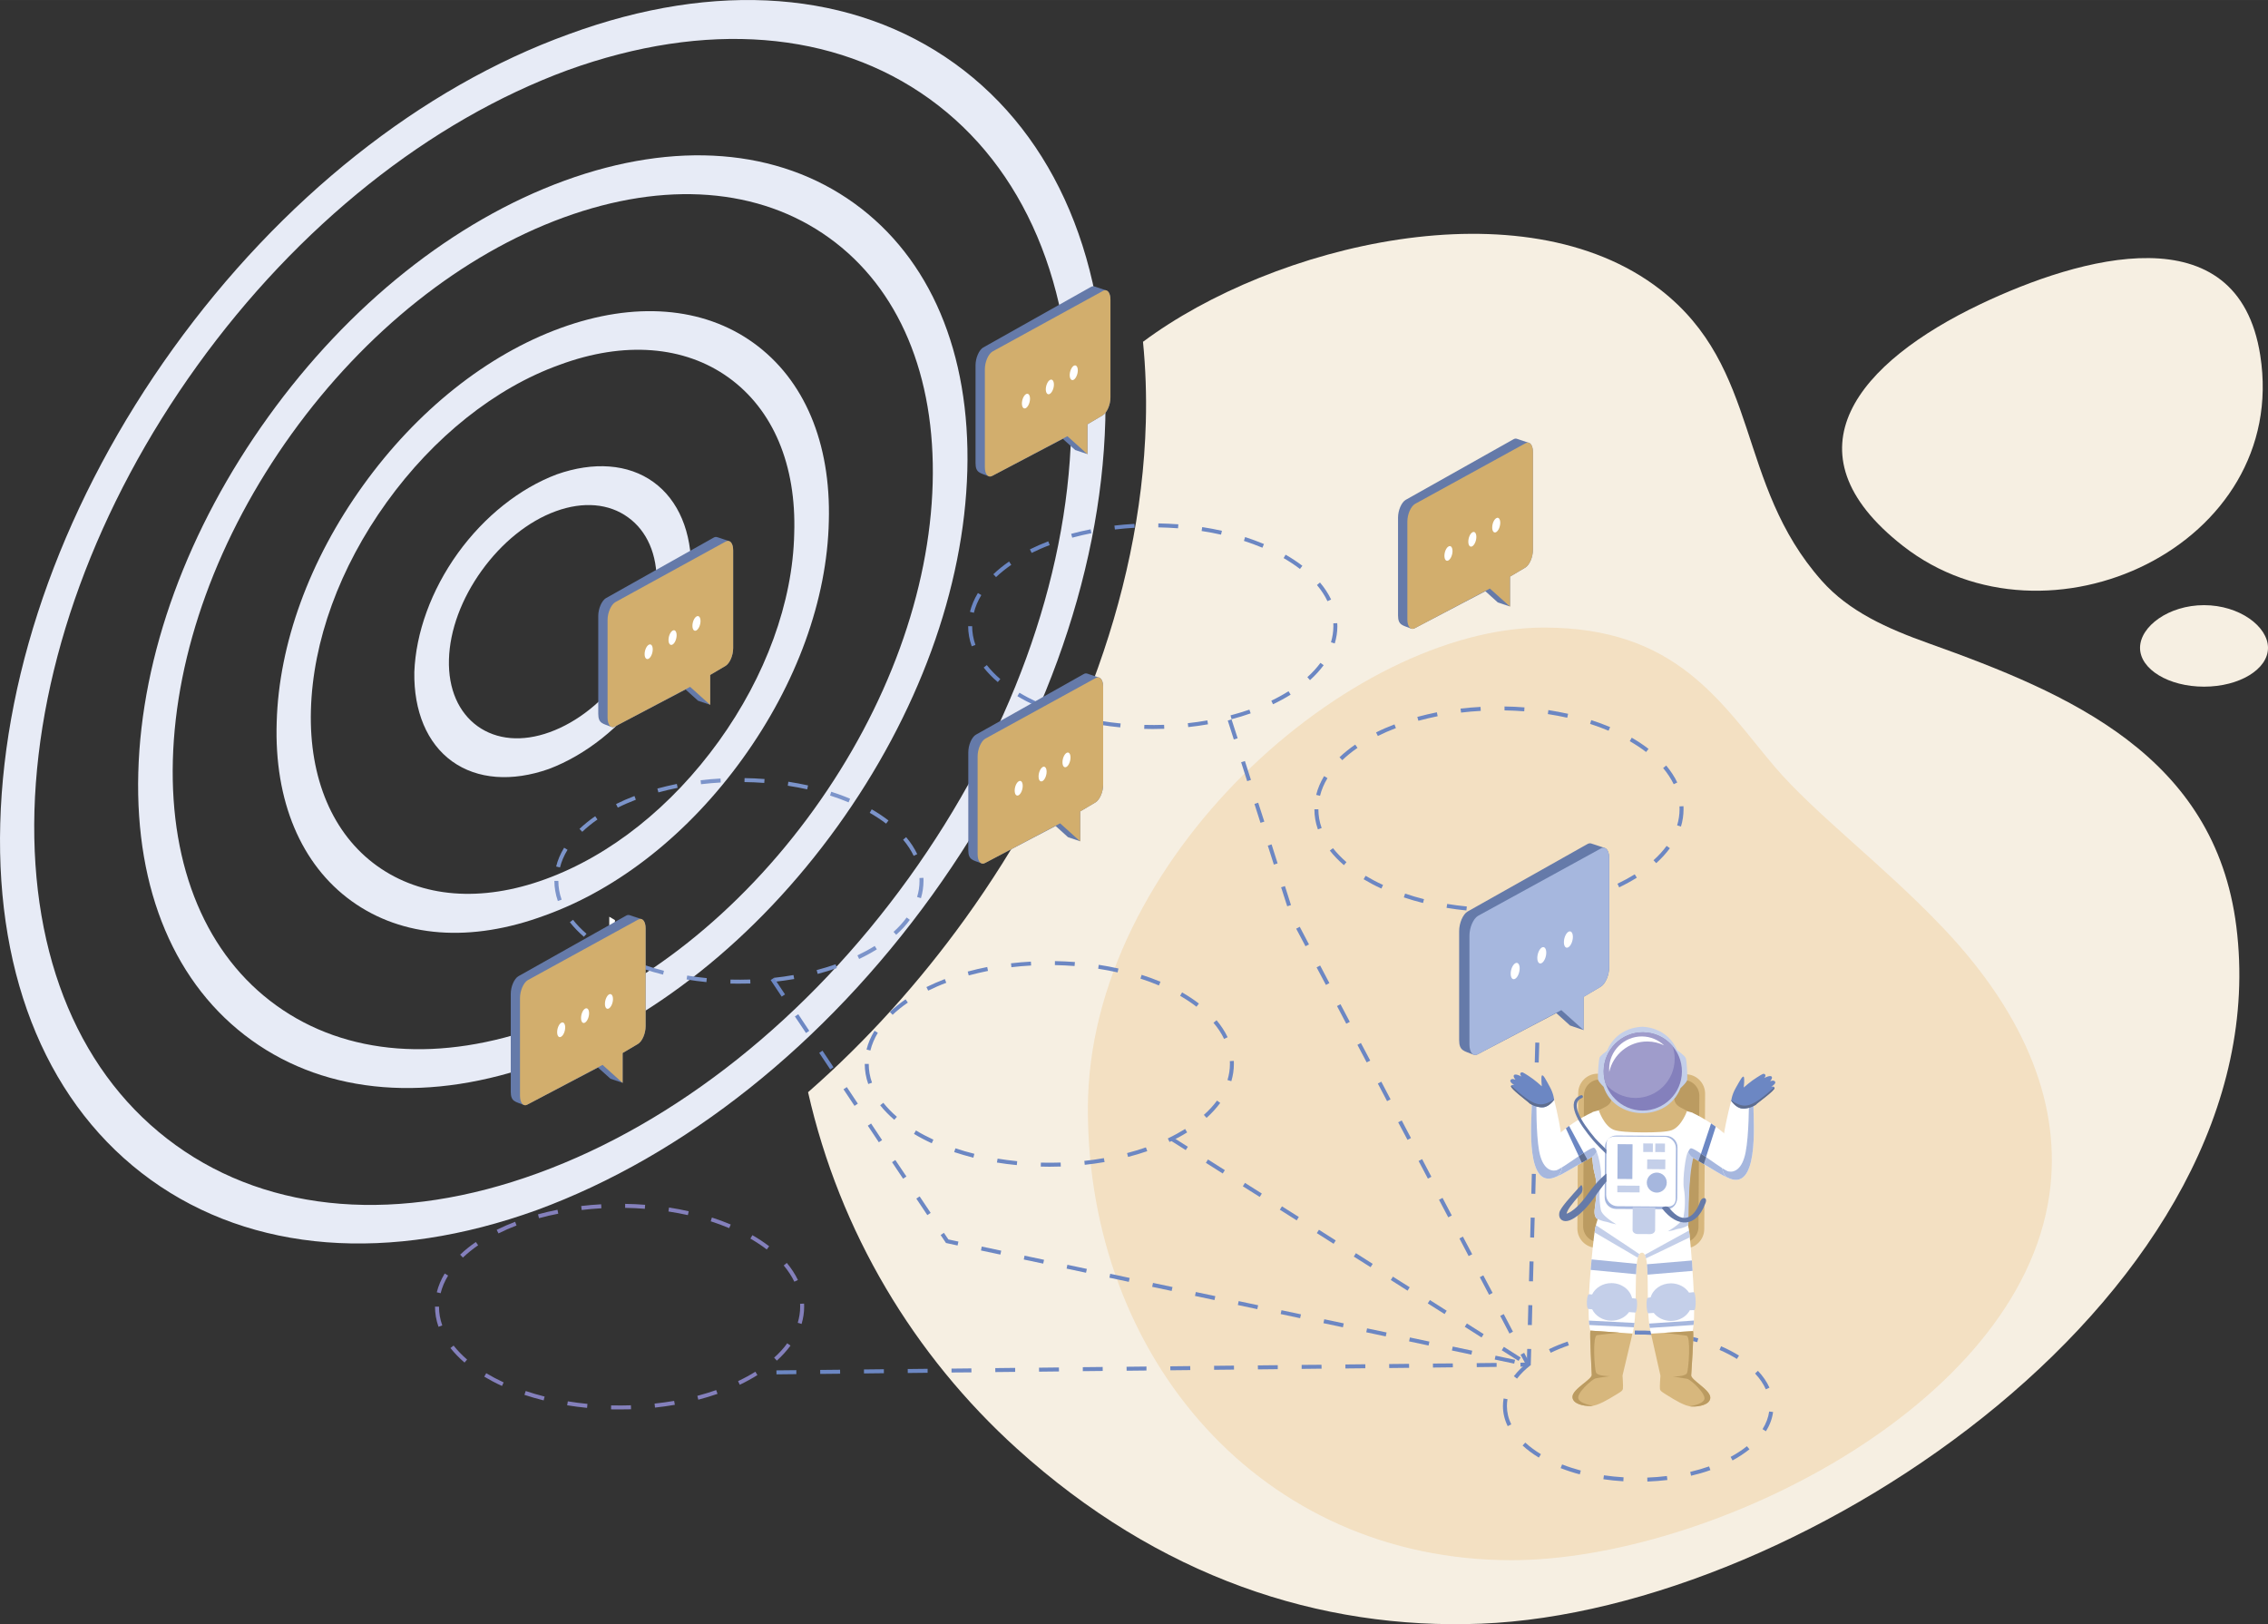 <?xml version="1.0" encoding="UTF-8"?>
<!DOCTYPE svg PUBLIC "-//W3C//DTD SVG 1.1//EN" "http://www.w3.org/Graphics/SVG/1.1/DTD/svg11.dtd">
<!-- Creator: CorelDRAW X7 -->
<svg xmlns="http://www.w3.org/2000/svg" xml:space="preserve" width="11.095in" height="7.945in" version="1.1" style="shape-rendering:geometricPrecision; text-rendering:geometricPrecision; image-rendering:optimizeQuality; fill-rule:evenodd; clip-rule:evenodd"
viewBox="0 0 110952 79450"
 xmlns:xlink="http://www.w3.org/1999/xlink">
 <rect x="0" y="0" width="110952" height="79450" fill="#333333" stroke="none"/>
 <defs>
  <style type="text/css">
   <![CDATA[
    .fil21 {fill:#5E6D8F}
    .fil19 {fill:#657AA9}
    .fil20 {fill:#6C87C3}
    .fil17 {fill:#8480BC}
    .fil18 {fill:#9F9CCB}
    .fil15 {fill:#A6B7DE}
    .fil13 {fill:#BB9B61}
    .fil16 {fill:#C4CFE9}
    .fil12 {fill:#D7B77D}
    .fil2 {fill:#E7EBF6}
    .fil11 {fill:#ECECFF}
    .fil1 {fill:#F3E0C2}
    .fil0 {fill:#F6EFE2}
    .fil14 {fill:white}
    .fil6 {fill:#657AA9;fill-rule:nonzero}
    .fil3 {fill:#6C87C3;fill-rule:nonzero}
    .fil5 {fill:#7C94CA;fill-rule:nonzero}
    .fil4 {fill:#8480BC;fill-rule:nonzero}
    .fil9 {fill:#A6B7DE;fill-rule:nonzero}
    .fil7 {fill:#D2AE6D;fill-rule:nonzero}
    .fil10 {fill:#ECECFF;fill-rule:nonzero}
    .fil8 {fill:white;fill-rule:nonzero}
   ]]>
  </style>
 </defs>
 <g id="Layer_x0020_1">
  <g id="_2596526560352">
   <path class="fil0" d="M89119 28406c1333,1503 3199,2338 5239,3066 6858,2450 13997,5487 15046,13857 2210,17633 -21056,33469 -36945,34096 -7910,312 -15774,-2289 -22714,-8565 -5025,-4544 -8666,-10592 -10214,-17433 2895,-2533 5480,-5428 7683,-8486 5038,-6994 8604,-15613 8841,-24304 35,-1309 -11,-2620 -139,-3918 6354,-4738 18596,-7754 25298,-2559 4959,3844 3674,9474 7905,14246z"/>
   <path class="fil1" d="M75526 30698c-9435,0 -22307,11325 -22307,23543 0,12218 8510,22079 20728,22079 9562,0 24827,-7435 26312,-17891 597,-4209 -1041,-8654 -5188,-13025 -2916,-3073 -6329,-5627 -8282,-7934 -2631,-3110 -4762,-6772 -11263,-6772z"/>
   <g>
    <g id="_2186930193504">
     <path class="fil2" d="M46706 3107c-4955,-3566 -11667,-4088 -18887,-1433 -7216,2609 -14091,8079 -19342,15365 -5247,7286 -8257,15543 -8465,23246 -209,7655 2411,13859 7366,17429 4954,3566 11670,4084 18886,1478 7220,-2651 14095,-8124 19342,-15410 5247,-7286 8260,-15543 8466,-23201 208,-7700 -2412,-13904 -7366,-17474l0 0zm-20393 54283c-6775,2470 -13069,1976 -17714,-1371 -4649,-3347 -7112,-9161 -6914,-16367 212,-7192 3045,-14934 7965,-21768 4923,-6833 11370,-11969 18121,-14453 6753,-2439 13047,-1945 17696,1402 4645,3344 7109,9161 6935,16336 -195,7206 -3024,14951 -7948,21785 -4919,6830 -11367,11969 -18141,14436l0 0z"/>
     <path class="fil2" d="M41786 9941c-3723,-2679 -8741,-3080 -14162,-1107 -5417,1977 -10560,6079 -14498,11552 -3943,5473 -6208,11649 -6361,17415 -156,5765 1813,10400 5536,13079 3719,2679 8740,3079 14158,1106 5417,-1976 10560,-6078 14502,-11551 3942,-5474 6204,-11650 6361,-17415 156,-5765 -1817,-10400 -5536,-13079l0 0zm-15278 40243c-4955,1806 -9576,1461 -12989,-999 -3414,-2456 -5205,-6732 -5063,-12000 143,-5272 2206,-10950 5818,-15971 3615,-5017 8350,-8771 13302,-10577 4954,-1806 9575,-1462 12988,998 3414,2457 5206,6733 5063,12004 -143,5268 -2202,10947 -5818,15968 -3615,5017 -8347,8771 -13301,10577z"/>
     <path class="fil2" d="M36862 16774c-2467,-1778 -5831,-2042 -9432,-730 -3598,1308 -7025,4029 -9659,7689 -2634,3657 -4130,7770 -4235,11597 -125,3859 1197,6970 3664,8748 2488,1792 5835,2042 9454,702 3618,-1297 7046,-4018 9679,-7675 2638,-3661 4131,-7773 4214,-11615 104,-3830 -1197,-6924 -3685,-8716zm-10181 26232c-3134,1145 -6061,915 -8242,-654 -2158,-1552 -3320,-4273 -3229,-7606 90,-3379 1402,-6980 3712,-10185 2286,-3173 5306,-5591 8459,-6718 3156,-1169 6103,-929 8264,626 2178,1569 3319,4273 3208,7637 -70,3348 -1403,6980 -3689,10153 -2310,3205 -5309,5592 -8483,6747l0 0z"/>
     <path class="fil2" d="M31963 23577c-1231,-888 -2926,-1006 -4725,-373 -1802,679 -3535,2046 -4843,3859 -1305,1816 -2053,3894 -2126,5814 -31,1907 619,3480 1851,4367 1235,887 2930,1006 4729,372 1798,-678 3531,-2046 4839,-3858 1309,-1817 2053,-3894 2126,-5815 32,-1906 -615,-3476 -1851,-4366zm-5066 12237c-1357,494 -2609,372 -3535,-292 -925,-668 -1440,-1820 -1399,-3261 39,-1440 623,-2992 1604,-4352 982,-1361 2266,-2408 3622,-2902 1354,-494 2610,-373 3532,296 926,664 1441,1816 1402,3256 -38,1441 -626,2993 -1607,4353 -960,1378 -2265,2411 -3619,2902l0 0z"/>
    </g>
   </g>
   <path class="fil3" d="M80940 65306l14 -195c-320,-21 -654,-31 -981,-25l3 195c320,-7 647,4 964,25l0 0zm-3072 201c309,-66 629,-114 953,-153l-24 -194c-327,38 -655,90 -968,156l39 192 0 -1zm5163 147l49 -188c-306,-84 -630,-157 -957,-212l-35 191c324,56 640,125 943,209l0 0zm-7168 518c275,-132 575,-257 888,-362l-63 -184c-320,108 -626,233 -912,372l87 174 0 0zm9106 303l105 -164c-268,-167 -564,-320 -877,-456l-77 178c306,132 592,282 849,442zm-10755 964c178,-234 404,-456 672,-665l-119 -153c-281,216 -518,452 -709,699l156 119 0 0zm12171 522l178 -81c-126,-285 -317,-563 -564,-824l-139 132c229,247 407,505 525,773zm-12627 1802l174 -87c-142,-289 -212,-592 -212,-894 0,-112 7,-227 28,-338l-191 -35c-21,126 -32,251 -32,373 0,334 77,664 233,981l0 0zm12631 250c191,-302 309,-619 351,-943l-191 -24c-42,296 -150,585 -324,863l164 104zm-11107 1288l101 -167c-289,-174 -546,-366 -765,-567l-132 142c229,213 497,411 796,592l0 0zm9475 139c306,-167 584,-351 828,-546l-125 -150c-233,188 -501,362 -797,522l94 174 0 0zm-7474 682l52 -188c-320,-87 -626,-184 -915,-299l-73 181c296,115 612,219 936,306zm5445 66c327,-77 648,-167 947,-275l-66 -181c-293,101 -602,192 -922,268l41 188 0 0zm-3312 271l10 -194c-323,-18 -647,-53 -960,-98l-28 192c320,48 647,80 978,100zm1176 14c331,-14 658,-38 978,-76l-25 -195c-313,38 -636,66 -960,77l7 194z"/>
   <path class="fil3" d="M52569 47254l17 -195c-324,-24 -654,-38 -978,-45l-3 195c320,7 647,21 964,45zm-3090 59c316,-38 644,-66 964,-83l-11 -191c-327,17 -654,45 -974,83l21 191zm5195 254l41 -191c-313,-69 -636,-132 -963,-181l-28 192c320,48 640,111 950,180zm-7283 147c306,-80 623,-157 943,-220l-38 -191c-324,63 -647,139 -954,223l49 188 0 0zm9304 490l77 -181c-293,-121 -602,-236 -922,-337l-59 184c313,101 615,212 904,334l0 0zm-11287 254c278,-135 574,-268 884,-383l-70 -184c-313,122 -616,254 -901,393l87 174zm13124 787l119 -154c-251,-194 -526,-375 -822,-546l-97 167c289,167 557,345 800,533zm-14864 396c219,-209 470,-410 745,-598l-112 -160c-281,195 -542,403 -769,619l136 139zm16214 1180l174 -84c-135,-285 -320,-567 -542,-831l-150 125c216,254 390,518 518,790zm-17303 567c73,-292 195,-585 365,-866l-163 -101c-181,299 -313,605 -390,918l188 49 0 0zm17658 1500c84,-279 125,-561 125,-846 0,-49 0,-97 -3,-146l-195 10c4,46 4,91 4,136 0,264 -39,529 -119,790l188 56zm-17762 139l184 -66c-108,-300 -160,-609 -160,-919l-195 0c0,331 56,661 171,985l0 0zm16551 1656c258,-233 481,-480 668,-731l-156 -115c-178,241 -393,477 -644,700l132 146zm-15278 94l129 -146c-254,-219 -477,-449 -665,-686l-153 122c195,247 428,484 689,710l0 0zm13466 1085c306,-146 595,-302 862,-469l-100 -167c-265,163 -547,320 -846,463l84 173zm-11632 63l80 -177c-299,-139 -588,-289 -853,-449l-97 167c268,163 560,316 870,459zm9603 668c320,-83 637,-177 940,-282l-67 -184c-295,101 -605,198 -922,278l49 188 0 0zm-7568 38l49 -191c-317,-76 -630,-170 -926,-268l-62 185c303,100 619,191 939,274zm5449 348c327,-34 654,-80 971,-135l-35 -192c-310,56 -633,101 -957,136l21 191zm-3323 14l18 -191c-324,-31 -648,-77 -957,-125l-35 191c320,52 644,94 974,125l0 0zm1590 80c188,0 376,-3 561,-10l-7 -195c-321,11 -648,11 -968,4l-3 194c135,4 278,7 417,7z"/>
   <path class="fil3" d="M74566 34794l13 -191c-320,-24 -647,-42 -977,-45l0 191c320,7 647,21 964,45zm-3090 63c316,-38 640,-66 964,-83l-11 -195c-327,17 -654,45 -978,83l25 195zm5195 251l41 -192c-316,-69 -640,-129 -963,-181l-28 195c320,49 636,108 950,178zm-7283 149c306,-83 623,-156 943,-222l-38 -192c-327,66 -647,143 -957,226l52 188zm9304 487l77 -177c-296,-125 -606,-240 -922,-341l-59 184c313,101 615,213 904,334l0 0zm-11287 258c278,-139 574,-268 884,-386l-70 -181c-313,118 -619,250 -901,393l87 174zm13124 783l119 -153c-251,-192 -526,-376 -822,-547l-97 171c289,167 557,344 800,529l0 0zm-14864 400c219,-209 470,-414 745,-602l-112 -160c-281,195 -542,403 -769,619l136 143zm16214 1176l174 -84c-135,-285 -320,-563 -542,-831l-150 125c212,254 386,522 518,790zm-17303 567c73,-292 195,-584 365,-863l-167 -101c-177,296 -309,606 -386,919l188 45zm17658 1503c84,-278 126,-564 126,-845 0,-53 0,-101 -4,-150l-195 10c4,46 4,91 4,140 0,264 -42,529 -119,786l188 59 0 0zm-17762 139l184 -66c-108,-302 -160,-612 -160,-918l-195 0c0,330 56,661 171,984l0 0zm16551 1653c258,-230 481,-477 668,-731l-160 -114c-177,243 -393,480 -640,702l132 143 0 0zm-15278 97l125 -146c-250,-219 -473,-448 -661,-685l-153 118c195,247 425,487 689,713zm13466 1086c306,-146 595,-306 863,-473l-101 -164c-265,164 -547,317 -846,460l84 177zm-11632 59l80 -177c-299,-136 -588,-289 -853,-446l-97 167c268,160 560,317 870,456zm9603 672c320,-84 637,-181 940,-286l-67 -184c-295,104 -608,198 -922,282l49 188 0 0zm-7568 35l49 -188c-317,-80 -630,-171 -925,-272l-63 185c303,101 619,195 939,275zm5449 351c327,-35 654,-84 971,-136l-35 -195c-313,56 -633,101 -957,136l21 195zm-3326 14l21 -195c-324,-31 -647,-73 -961,-125l-31 191c317,52 644,98 971,129l0 0zm1593 76c188,0 376,-3 561,-7l-7 -194c-320,10 -648,10 -968,3l-3 195c136,3 275,3 417,3l0 0z"/>
   <path class="fil4" d="M31546 59130l14 -195c-320,-25 -651,-42 -978,-45l0 194c320,4 647,21 964,46zm-3090 59c317,-38 640,-66 964,-84l-11 -195c-327,18 -654,46 -977,84l24 195zm5195 250l42 -188c-314,-73 -637,-132 -964,-184l-28 195c320,49 640,108 950,177l0 0zm-7283 150c307,-84 623,-157 943,-219l-38 -192c-324,63 -647,140 -953,223l48 188 0 0zm9304 487l77 -177c-296,-126 -605,-240 -922,-341l-59 184c313,101 616,212 904,334l0 0zm-11287 258c278,-140 574,-268 884,-387l-70 -181c-313,119 -616,251 -901,394l87 174zm13125 786l118 -157c-251,-191 -526,-375 -821,-542l-98 167c289,167 557,344 801,532l0 0zm-14865 397c220,-209 470,-411 745,-602l-111 -160c-282,194 -543,403 -769,619l135 143zm16215 1179l174 -83c-136,-286 -321,-568 -543,-835l-150 125c212,254 386,522 519,793zm-17304 564c73,-293 195,-581 366,-863l-167 -101c-178,296 -310,605 -387,919l188 45zm17658 1503c84,-278 126,-564 126,-846 0,-48 0,-101 -4,-149l-195 10c4,45 4,91 4,139 0,265 -42,529 -118,790l187 56zm-17762 139l184 -66c-108,-303 -160,-609 -160,-919l-195 0c0,331 56,661 171,985l0 0zm16552 1656c257,-233 480,-480 668,-734l-160 -115c-174,244 -390,480 -641,703l133 146 0 0zm-15279 94l126 -146c-251,-219 -474,-449 -661,-685l-154 121c195,244 425,484 689,710zm13466 1086c306,-146 595,-306 863,-473l-101 -164c-265,164 -546,317 -846,459l84 178zm-11632 59l80 -174c-299,-139 -588,-292 -852,-449l-98 167c268,160 560,317 870,456zm9603 672c320,-84 637,-181 940,-286l-66 -184c-296,104 -609,198 -922,282l48 188 0 0zm-7567 34l48 -188c-316,-80 -630,-170 -925,-271l-63 188c303,101 619,191 940,271zm5448 352c327,-35 654,-80 971,-136l-35 -191c-313,52 -633,97 -957,132l21 195zm-3323 14l18 -195c-324,-32 -647,-73 -960,-125l-32 194c317,49 644,94 974,126zm1591 76c187,0 375,-3 560,-7l-7 -195c-320,11 -647,11 -968,4l-3 195c136,3 275,3 418,3l0 0z"/>
   <path class="fil5" d="M37388 38298l14 -191c-320,-24 -651,-42 -978,-45l-4 194c324,4 648,18 968,42l0 0zm-3094 63c321,-38 644,-66 964,-84l-10 -194c-327,17 -654,45 -974,83l20 195zm5195 250l42 -191c-313,-70 -637,-129 -964,-181l-28 195c321,49 641,108 950,177zm-7279 150c303,-83 620,-157 940,-223l-39 -191c-323,66 -643,143 -953,226l52 188zm9304 487l73 -177c-292,-126 -602,-240 -922,-341l-59 184c313,101 620,212 908,334l0 0zm-11290 258c278,-140 577,-268 883,-387l-69 -181c-313,119 -616,251 -901,394l87 174zm13124 783l118 -154c-247,-191 -525,-375 -821,-546l-97 171c289,167 560,344 800,529l0 0zm-14864 400c219,-209 470,-414 744,-602l-111 -160c-282,194 -539,403 -769,619l136 143zm16214 1176l174 -84c-136,-285 -317,-563 -543,-831l-149 125c215,254 389,522 518,790zm-17303 567c73,-292 198,-585 369,-863l-167 -101c-181,296 -314,605 -390,919l188 45zm17658 1503c83,-278 125,-564 125,-846 0,-52 0,-100 -3,-149l-195 10c3,46 3,91 3,139 0,265 -38,529 -118,787l188 59 0 0zm-17763 139l185 -66c-108,-303 -160,-612 -160,-919l-195 0c0,331 59,662 170,985l0 0zm16552 1653c258,-230 484,-477 668,-731l-156 -115c-178,244 -394,481 -641,703l129 143 0 0zm-15278 97l129 -146c-254,-219 -477,-449 -661,-685l-154 118c192,247 425,487 686,713l0 0zm13465 1086c307,-146 599,-306 867,-473l-105 -164c-261,164 -546,317 -845,459l83 178 0 0zm-11631 59l80 -177c-300,-136 -585,-289 -849,-446l-101 167c271,160 563,317 870,456zm9603 672c320,-84 637,-181 939,-286l-62 -184c-300,104 -609,198 -926,282l49 188zm-7565 34l46 -188c-317,-80 -627,-170 -926,-271l-62 184c302,101 619,195 942,275l0 0zm5446 352c327,-35 654,-84 971,-136l-35 -195c-310,56 -633,101 -957,136l21 195zm-3323 14l17 -195c-323,-31 -643,-73 -957,-125l-31 191c317,52 644,97 971,129l0 0zm1590 76c188,0 376,-3 560,-7l-7 -195c-320,11 -643,11 -967,4l-3 195c139,3 278,3 417,3l0 0z"/>
   <path class="fil3" d="M57631 25842l14 -195c-320,-24 -651,-38 -978,-45l-3 195c323,7 651,21 967,45l0 0zm-3090 59c317,-38 641,-66 964,-84l-10 -191c-327,18 -658,45 -978,84l24 191zm5192 251l45 -188c-317,-70 -640,-133 -964,-181l-31 191c320,49 640,108 950,178zm-7279 149c302,-83 619,-156 939,-219l-38 -191c-324,62 -644,139 -953,222l52 188 0 0zm9304 491l76 -181c-295,-122 -605,-237 -922,-341l-59 188c310,101 616,212 905,334l0 0zm-11288 254c279,-136 575,-268 884,-383l-73 -184c-313,121 -616,254 -898,393l87 174zm13125 786l118 -156c-250,-192 -525,-373 -821,-543l-97 167c288,167 556,344 800,532l0 0zm-14868 397c223,-209 473,-411 745,-599l-108 -163c-285,198 -543,403 -769,623l132 139zm16214 1179l178 -83c-136,-286 -320,-567 -546,-832l-147 125c213,254 387,519 515,790zm-17299 567c73,-295 194,-584 365,-866l-167 -101c-181,299 -310,606 -390,919l192 48 0 0zm17654 1500c84,-278 129,-560 129,-845 0,-49 -3,-98 -7,-147l-191 7c0,49 3,94 3,140 0,264 -42,528 -118,789l184 56zm-17759 139l181 -66c-104,-299 -160,-609 -160,-918l-195 0c0,330 59,661 174,984zm16549 1656c257,-233 483,-480 668,-730l-157 -115c-177,240 -393,477 -640,699l129 146 0 0zm-15275 94l125 -146c-254,-219 -477,-449 -661,-685l-153 122c195,247 424,483 689,709zm13465 1086c306,-146 595,-303 863,-470l-104 -167c-261,164 -543,320 -842,463l83 174zm-11635 63l83 -178c-302,-139 -588,-289 -852,-449l-101 167c271,164 564,317 870,460zm9607 668c320,-84 636,-178 936,-286l-63 -181c-296,101 -609,195 -922,279l49 188 0 0zm-7568 38l49 -191c-317,-77 -630,-171 -929,-268l-63 184c306,101 623,191 943,275zm5449 348c323,-35 650,-80 967,-136l-31 -191c-313,56 -637,101 -957,136l21 191 0 0zm-3327 14l21 -192c-323,-31 -647,-73 -960,-125l-31 192c316,52 643,93 970,125l0 0zm1590 80c192,0 376,-4 564,-11l-7 -194c-320,10 -647,13 -967,3l-7 195c139,3 278,7 417,7l0 0z"/>
   <g>
    <path class="fil6" d="M48100 16998l5260 -2958c70,-42 133,-49 188,-24 7,0 14,3 21,7 7,0 11,3 18,3 7,4 14,4 20,7 4,4 11,4 18,7 7,0 14,4 17,7 7,0 14,4 21,7 7,0 14,4 18,4 7,3 13,3 20,7 7,3 11,3 18,6 7,4 14,4 21,7 3,0 10,4 17,7 7,0 14,4 17,4 7,3 14,7 21,7 7,3 14,3 18,7 7,3 14,3 21,7 7,0 10,3 17,7 7,0 14,3 21,7 3,0 10,3 17,3 7,4 14,4 21,7 4,4 11,4 18,7 7,0 14,4 17,7 7,0 14,4 21,7 7,0 10,4 17,4 7,3 14,3 21,7 4,3 11,3 18,6 7,4 13,4 17,7 7,0 14,4 21,7 7,0 14,4 17,4 7,3 14,7 21,7 7,3 11,3 18,7 125,35 208,202 208,456l0 4784c0,358 -170,744 -376,870l-748 442 0 1464 -20 -17 0 11 -18 -18 0 11 -17 -18 0 11 -21 -18 0 14 -18 -17 0 10 -20 -17 0 10 -18 -17 0 10 -21 -17 0 10 -17 -17 0 10 -21 -14 0 11 -17 -17 0 10 -18 -17 0 10 -21 -17 0 10 -17 -17 0 10 -21 -14 0 11 -17 -18 0 11 -21 -18 0 11 -18 -18 0 11 -17 -18 0 11 -21 -18 0 14 -17 -17 0 10 -21 -17 0 10 -18 -17 0 11 -20 -18 0 11 -18 -18 0 11 -17 -14 0 10 -21 -17 0 10 -18 -17 0 10 -20 -17 0 10 -18 -17 0 10 -21 -14 0 11 -616 -557 -3441 1803c-69,41 -132,48 -188,24 -7,0 -10,-4 -17,-7 -7,0 -14,-4 -21,-4 -376,-153 -605,-146 -605,-633l0 -4784c0,-358 170,-745 375,-870l1 0z"/>
    <path class="fil7" d="M48555 17193l5393 -2958c206,-125 376,66 376,424l0 4785c0,355 -170,744 -376,870l-748 441 0 1465 -981 -883 -3664 1934c-208,125 -375,-66 -375,-424l0 -4785c0,-355 167,-744 375,-869z"/>
    <path class="fil8" d="M52331 18351c0,188 90,285 198,223 108,-66 198,-272 198,-456 0,-188 -90,-289 -198,-226 -108,66 -198,271 -198,459z"/>
    <path class="fil8" d="M51161 19044c0,187 91,288 199,222 108,-66 198,-268 198,-456 0,-187 -90,-288 -198,-222 -108,62 -199,268 -199,456z"/>
    <path class="fil8" d="M49992 19736c0,188 91,289 199,223 108,-66 198,-268 198,-456 0,-188 -90,-289 -198,-223 -108,63 -199,268 -199,456z"/>
   </g>
   <g>
    <path class="fil6" d="M29643 29259l5264 -2958c66,-42 132,-45 184,-24 7,0 14,3 21,7 7,0 11,3 18,7 7,0 14,3 20,3 7,4 11,4 18,7 7,4 14,4 21,7 3,0 10,4 17,7 7,0 14,4 18,7 7,0 13,4 20,4 7,3 14,6 18,6 7,4 14,4 21,7 7,4 10,4 17,7 7,0 14,4 21,7 3,0 10,4 17,4 7,3 14,7 18,7 7,3 14,3 21,7 7,3 14,3 17,7 7,0 14,3 21,7 7,0 10,3 17,7 7,0 14,3 21,3 7,4 11,4 18,7 7,4 13,4 20,7 4,0 11,4 18,7 7,0 14,4 17,7 7,0 14,4 21,4 7,3 11,7 18,7 6,3 13,3 20,6 4,4 11,4 18,7 7,0 14,4 21,7 3,0 10,4 17,4 7,3 14,7 17,7 126,35 209,202 209,456l0 4784c0,358 -167,748 -376,870l-748 442 0 1464 -17 -17 0 11 -21 -18 0 11 -17 -14 0 10 -21 -17 0 10 -18 -17 0 10 -20 -17 0 10 -18 -17 0 10 -21 -17 0 14 -17 -18 0 11 -17 -17 0 10 -21 -17 0 10 -18 -17 0 10 -21 -17 0 10 -17 -14 0 11 -21 -18 0 11 -17 -18 0 11 -18 -18 0 11 -21 -18 0 11 -17 -14 0 10 -21 -17 0 10 -17 -17 0 10 -21 -17 0 10 -18 -17 0 11 -17 -18 0 14 -21 -17 0 10 -17 -17 0 10 -21 -17 0 10 -18 -17 0 10 -20 -17 0 10 -18 -14 0 11 -17 -18 0 11 -620 -557 -3441 1803c-66,41 -132,48 -188,24 -7,0 -10,-4 -17,-4 -7,-3 -14,-7 -21,-7 -376,-153 -605,-146 -605,-633l0 -4784c0,-355 170,-745 376,-870l0 0z"/>
    <path class="fil7" d="M30098 29457l5393 -2961c209,-122 376,66 376,424l0 4785c0,358 -167,748 -376,870l-748 441 0 1465 -981 -883 -3664 1934c-205,125 -375,-66 -375,-421l0 -4788c0,-355 170,-744 375,-866z"/>
    <path class="fil8" d="M33874 30612c0,188 90,289 198,223 108,-66 198,-268 198,-456 0,-188 -90,-289 -198,-223 -108,63 -198,268 -198,456z"/>
    <path class="fil8" d="M32704 31305c0,187 91,288 199,222 111,-62 198,-268 198,-456 0,-187 -87,-288 -198,-222 -108,62 -199,268 -199,456z"/>
    <path class="fil8" d="M31535 31997c0,188 91,289 199,223 111,-63 198,-268 198,-456 0,-188 -87,-289 -198,-223 -108,63 -199,268 -199,456z"/>
   </g>
   <g>
    <path class="fil6" d="M68769 24450l5261 -2957c69,-42 132,-49 188,-25 7,0 14,4 17,7 7,0 14,4 21,4 7,3 14,7 17,7 7,3 14,3 21,7 7,3 11,3 18,7 7,0 14,3 20,6 4,0 11,4 18,7 7,0 14,4 17,4 7,3 14,3 21,7 7,3 14,3 18,7 7,0 13,3 20,7 7,0 11,3 18,7 7,0 14,3 21,3 3,4 10,7 17,7 7,4 14,4 17,7 7,4 14,4 21,7 7,0 14,4 18,7 7,0 14,4 21,4 7,3 10,7 17,7 7,3 14,3 21,7 7,3 10,3 17,7 7,0 14,3 21,6 4,0 11,4 18,7 7,0 13,4 17,4 7,3 14,3 21,7 7,3 14,3 17,7 7,0 14,3 21,7 7,0 11,3 18,7 7,0 13,3 20,3 4,4 11,4 18,7 122,35 205,202 205,456l0 4784c0,359 -167,745 -372,870l-748 442 0 1465 -21 -17 0 10 -18 -17 0 10 -20 -17 0 10 -18 -14 0 11 -21 -18 0 11 -17 -18 0 11 -18 -18 0 11 -20 -18 0 11 -18 -14 0 10 -21 -17 0 10 -17 -17 0 10 -21 -17 0 10 -17 -17 0 10 -18 -13 0 10 -21 -17 0 10 -17 -17 0 10 -21 -17 0 10 -17 -17 0 10 -21 -17 0 14 -18 -18 0 11 -20 -18 0 11 -18 -18 0 11 -17 -18 0 11 -21 -17 0 10 -18 -14 0 11 -20 -18 0 11 -18 -18 0 11 -21 -18 0 11 -17 -18 0 11 -17 -14 0 10 -21 -17 0 10 -616 -556 -3441 1802c-70,42 -133,49 -188,24 -7,0 -14,-3 -21,-3 -4,-4 -11,-7 -18,-7 -375,-153 -605,-146 -605,-633l0 -4785c0,-355 167,-744 376,-869l0 -1z"/>
    <path class="fil7" d="M69225 24648l5393 -2961c205,-121 376,67 376,425l0 4784c0,359 -171,748 -376,870l-748 442 0 1465 -985 -884 -3660 1935c-209,125 -376,-67 -376,-421l0 -4788c0,-355 167,-745 376,-867l0 0z"/>
    <path class="fil8" d="M73000 25804c0,187 87,288 198,222 108,-66 195,-268 195,-456 0,-187 -87,-288 -195,-222 -111,62 -198,268 -198,456z"/>
    <path class="fil8" d="M71831 26496c0,188 87,289 198,223 108,-66 195,-268 195,-456 0,-188 -87,-289 -195,-223 -111,63 -198,268 -198,456z"/>
    <path class="fil8" d="M70662 27188c0,188 87,289 198,223 108,-63 198,-268 198,-456 0,-188 -90,-289 -198,-222 -111,62 -198,268 -198,455z"/>
   </g>
   <g>
    <path class="fil6" d="M47746 35936l5261 -2958c70,-42 132,-49 188,-24 7,0 14,3 17,3 7,4 14,7 21,7 7,4 11,4 18,7 6,4 13,4 20,7 4,0 11,4 18,7 7,0 14,4 17,7 7,0 14,4 21,4 7,3 14,3 17,7 7,3 14,3 21,7 7,0 11,3 18,6 7,0 14,4 21,7 3,0 10,4 17,4 7,3 14,3 17,7 7,3 14,3 21,7 7,3 14,3 18,7 7,0 14,3 21,7 7,0 10,3 17,3 7,4 14,7 21,7 7,4 10,4 17,7 7,4 14,4 21,7 4,0 11,4 17,7 7,0 14,4 18,4 7,3 14,7 21,7 7,3 10,3 17,7 7,3 14,3 21,7 7,0 11,3 17,7 7,0 14,3 21,6 4,0 11,4 18,4 7,3 14,3 17,7 7,3 14,3 21,7 122,35 205,202 205,456l0 4784c0,355 -167,745 -376,870l-748 442 0 1465 -17 -18 0 11 -17 -18 0 11 -21 -18 0 11 -18 -18 0 11 -21 -14 0 10 -17 -17 0 10 -21 -17 0 10 -17 -17 0 10 -18 -17 0 10 -20 -13 0 10 -18 -17 0 10 -21 -17 0 10 -17 -17 0 10 -21 -17 0 10 -17 -17 0 14 -18 -18 0 11 -21 -18 0 11 -17 -18 0 11 -21 -18 0 11 -17 -17 0 10 -21 -14 0 10 -18 -17 0 11 -20 -18 0 11 -18 -18 0 11 -17 -18 0 11 -21 -14 0 10 -18 -17 0 10 -20 -17 0 10 -18 -17 0 10 -21 -17 0 10 -17 -17 0 14 -616 -557 -3441 1803c-70,41 -132,45 -188,24 -7,0 -14,-4 -21,-7 -3,0 -10,-3 -17,-7 -376,-150 -606,-143 -606,-630l0 -4784c0,-358 167,-748 376,-870l0 0z"/>
    <path class="fil7" d="M48202 36131l5389 -2958c209,-125 376,66 376,425l0 4784c0,355 -167,744 -376,870l-748 442 0 1464 -981 -883 -3660 1934c-209,122 -376,-66 -376,-424l0 -4785c0,-358 167,-744 376,-869z"/>
    <path class="fil8" d="M51977 37289c0,188 87,286 198,223 108,-66 195,-271 195,-459 0,-188 -87,-286 -195,-223 -111,66 -198,271 -198,459z"/>
    <path class="fil8" d="M50808 37982c0,188 87,285 198,222 108,-66 195,-271 195,-455 0,-188 -87,-289 -195,-227 -111,66 -198,272 -198,460z"/>
    <path class="fil8" d="M49639 38674c0,188 87,289 198,223 108,-66 195,-268 195,-456 0,-188 -87,-289 -195,-223 -111,63 -198,268 -198,456z"/>
   </g>
   <g>
    <path class="fil8" d="M29806 45786l0 -943 278 164 -3 939 0 0c0,160 56,275 150,331l-275 -160c-91,-53 -150,-167 -150,-331l0 0 0 0z"/>
    <path class="fil6" d="M25363 47752l5261 -2958c66,-41 132,-48 188,-24 3,0 10,4 17,7 7,0 14,3 17,3 7,4 14,7 21,7 7,4 14,4 18,7 7,4 14,4 21,7 7,0 10,4 17,7 7,0 14,4 21,4 7,3 10,7 17,7 7,3 14,3 21,7 4,3 11,3 17,7 7,0 14,3 18,7 7,0 14,3 21,7 7,0 10,3 17,3 7,4 14,4 21,7 7,4 10,4 17,7 7,0 14,4 21,7 4,0 11,3 18,7 7,0 14,3 17,3 7,4 14,4 21,7 7,4 10,4 17,7 7,4 14,4 21,7 7,0 11,4 18,7 7,0 14,4 21,4 3,3 10,3 17,7 7,3 14,3 17,7 7,3 14,3 21,7 7,0 14,3 18,7 7,0 14,3 21,3 6,4 10,7 17,7 7,4 14,4 21,7 122,35 205,202 205,456l0 4784c0,359 -167,745 -376,870l-748 442 0 1465 -17 -18 0 11 -21 -18 0 11 -17 -18 0 11 -21 -18 0 14 -18 -17 0 10 -17 -17 0 10 -21 -17 0 11 -17 -18 0 11 -21 -18 0 14 -18 -17 0 10 -21 -17 0 10 -17 -17 0 10 -17 -17 0 10 -21 -17 0 10 -18 -14 0 11 -21 -17 0 10 -17 -17 0 10 -21 -17 0 10 -17 -17 0 10 -18 -14 0 11 -20 -18 0 11 -18 -18 0 11 -21 -18 0 11 -17 -18 0 11 -21 -14 0 10 -17 -17 0 10 -18 -17 0 10 -21 -17 0 10 -17 -17 0 11 -21 -18 0 14 -17 -17 0 10 -620 -557 -3441 1803c-66,42 -132,48 -184,24 -7,0 -14,-3 -21,-7 -7,0 -14,-3 -18,-3 -379,-153 -605,-146 -605,-634l0 -4784c0,-358 167,-744 376,-870l0 0z"/>
    <path class="fil7" d="M25815 47947l5393 -2958c209,-122 376,66 376,425l0 4784c0,358 -167,745 -376,870l-748 442 0 1465 -981 -884 -3664 1934c-205,126 -376,-66 -376,-424l0 -4784c0,-355 171,-745 376,-870z"/>
    <path class="fil8" d="M29594 49105c0,188 87,286 195,223 111,-66 198,-271 198,-456 0,-188 -87,-288 -198,-226 -108,66 -195,272 -195,459z"/>
    <path class="fil8" d="M28425 49798c0,188 87,289 195,223 111,-67 198,-268 198,-456 0,-188 -87,-289 -198,-223 -108,63 -195,268 -195,456z"/>
    <path class="fil8" d="M27256 50490c0,188 87,289 194,223 112,-63 199,-268 199,-456 0,-188 -87,-289 -199,-223 -107,63 -194,268 -194,456z"/>
   </g>
   <path class="fil3" d="M38240 48751l164 -108 -540 -811 -163 108 539 811zm1190 1781l160 -108 -539 -811 -164 108 543 811zm1187 1781l160 -107 -540 -811 -160 108 540 810zm1186 1782l164 -108 -540 -811 -163 108 539 811zm1190 1781l160 -107 -539 -811 -160 108 539 810zm15014 383l104 -163 -769 -488 -104 164 769 487zm1809 1145l105 -164 -825 -522 -104 164 824 522zm-15636 254l163 -108 -543 -807 -160 108 540 807zm17446 891l104 -164 -825 -522 -104 167 825 519 0 0zm-16260 890l164 -108 -540 -807 -163 108 539 807zm18069 258l104 -167 -824 -519 -105 164 825 522 0 0zm1806 1145l104 -164 -821 -522 -104 164 821 522zm-18396 83l42 -191 -491 -105 -219 -323 -160 108 261 389 567 122zm2094 445l42 -191 -953 -202 -38 192 949 201 0 0zm2095 442l42 -188 -954 -201 -38 188 950 201 0 0zm16016 174l104 -163 -821 -522 -104 167 821 518 0 0zm-13921 272l41 -188 -953 -202 -38 188 950 202 0 0zm2094 445l42 -191 -953 -202 -39 191 950 202 0 0zm13636 432l105 -167 -821 -519 -105 164 821 522 0 0zm-11541 13l42 -191 -954 -202 -41 192 953 201zm2095 446l41 -192 -953 -201 -42 191 954 202zm2094 445l42 -191 -953 -202 -39 191 950 202 0 0zm9162 240l104 -163 -821 -522 -105 163 822 522zm-7067 202l42 -188 -954 -202 -38 188 950 202 0 0zm2094 445l42 -191 -953 -202 -42 192 953 201zm2095 446l42 -192 -954 -201 -41 191 953 202zm4687 52l104 -164 -821 -521 -104 163 821 522zm-2592 393l41 -191 -953 -202 -42 191 954 202zm2094 446l42 -192 -953 -202 -42 192 953 202zm2307 306l105 -164 -822 -522 -104 167 821 519 0 0zm-212 135l42 -187 -954 -202 -41 188 953 201z"/>
   <path class="fil3" d="M60359 36172l188 -59 -299 -925 -185 59 296 925zm654 2039l185 -59 -296 -925 -185 59 296 925zm651 2039l188 -59 -300 -925 -184 59 296 925zm654 2043l184 -59 -295 -930 -185 60 296 929zm654 2039l184 -60 -295 -929 -188 60 299 929zm894 1955l171 -90 -453 -863 -174 94 456 859zm999 1893l170 -91 -452 -859 -174 90 456 860zm995 1896l174 -90 -456 -863 -170 90 452 863zm999 1893l174 -90 -456 -860 -171 91 453 859zm998 1896l171 -90 -453 -863 -170 90 452 863zm999 1893l170 -90 -452 -860 -174 91 456 859zm998 1896l171 -90 -452 -863 -174 90 455 863zm996 1893l174 -90 -453 -860 -174 91 453 859zm998 1897l174 -91 -456 -863 -170 91 452 863zm999 1892l174 -90 -456 -860 -171 91 453 859zm998 1897l171 -91 -452 -863 -171 91 452 863zm540 1621l358 -7 59 -87 38 -59 -278 -525 -174 90 209 390 -216 3 4 195 0 0zm-2140 21l971 -11 0 -194 -975 10 4 195zm-2144 21l975 -11 -4 -191 -971 7 0 195zm-2139 24l974 -10 -4 -195 -974 10 4 195zm-2144 21l975 -10 0 -195 -975 10 0 195zm-2140 21l975 -11 -4 -191 -971 7 0 195zm-2139 24l970 -10 0 -195 -974 10 4 195zm-2144 21l974 -10 -3 -195 -971 10 0 195zm-2140 24l975 -10 -4 -195 -974 11 3 194zm-2139 21l970 -10 0 -195 -974 11 4 194zm-2144 21l974 -10 -3 -195 -971 10 0 195zm-2140 25l975 -11 -4 -195 -974 11 3 195zm-2140 20l971 -10 0 -195 -974 11 3 194zm-2143 21l974 -7 -3 -194 -971 10 0 191zm-2140 25l971 -11 0 -195 -974 11 3 195zm-2143 21l974 -11 0 -195 -974 11 0 195zm-2140 24l974 -10 -3 -195 -974 10 3 195zm-2140 21l971 -11 0 -194 -974 10 3 195z"/>
   <path class="fil3" d="M75446 45556l24 -974 -195 -3 -24 970 195 7 0 0zm-56 2140l25 -974 -195 -3 -25 970 195 7 0 0zm-59 2140l28 -974 -195 -4 -28 975 195 3zm-56 2140l28 -971 -195 -7 -27 974 194 4 0 0zm-55 2140l24 -971 -195 -7 -24 974 195 4 0 0zm-56 2143l24 -974 -194 -7 -25 974 195 7zm-56 2140l25 -974 -195 -4 -24 971 194 7 0 0zm-59 2140l28 -974 -195 -4 -24 971 191 7 0 0zm-55 2140l27 -971 -194 -7 -28 974 195 4 0 0zm-56 2140l24 -971 -195 -7 -24 974 195 4 0 0zm-52 1955l21 -786 -195 -4 -21 783 195 7 0 0z"/>
   <g>
    <path class="fil6" d="M71799 44586l5853 -3295c76,-46 149,-49 209,-25 7,0 14,4 20,7 7,0 14,4 21,7 7,0 14,4 21,7 7,0 14,4 21,7 7,0 14,4 21,7 10,0 17,4 24,7 7,0 14,3 21,7 7,0 14,3 21,7 7,0 14,3 21,7 7,0 14,3 21,7 7,0 14,3 21,7 7,0 14,3 21,7 7,0 14,3 21,7 7,0 13,3 20,7 7,0 14,3 21,7 7,0 14,3 21,7 7,0 14,3 21,7 7,0 14,3 21,7 7,0 14,3 21,7 7,0 14,3 21,7 7,0 14,3 21,7 7,0 14,3 21,6 7,4 13,4 20,7 7,4 14,4 21,7 7,4 14,4 21,7 7,4 14,4 21,7 7,4 14,4 21,7 7,4 17,4 21,7 10,4 17,4 24,7 7,4 14,4 21,7 136,39 230,226 230,505l0 5323c0,400 -188,832 -418,968l-835 494 0 1628 -21 -17 0 10 -21 -17 0 10 -21 -17 0 10 -20 -17 0 10 -21 -17 0 10 -21 -17 0 10 -21 -17 0 10 -21 -17 0 10 -21 -17 0 11 -21 -18 0 11 -21 -18 0 11 -20 -18 0 11 -21 -18 0 11 -21 -18 0 11 -21 -18 0 11 -21 -18 0 11 -21 -18 0 11 -21 -17 0 10 -21 -17 0 10 -21 -17 0 10 -20 -17 0 10 -21 -17 0 10 -25 -17 0 10 -21 -17 0 10 -20 -21 0 14 -21 -21 0 14 -21 -21 0 14 -21 -21 0 14 -21 -21 0 14 -21 -20 0 13 -21 -20 0 13 -685 -619 -3831 2008c-77,45 -146,52 -209,28 -7,-4 -14,-7 -21,-7 -7,-4 -14,-7 -21,-7 -417,-171 -671,-164 -671,-703l0 -5324c0,-400 184,-831 417,-967l0 0z"/>
    <path class="fil9" d="M72304 44801l6002 -3291c230,-136 418,73 418,469l0 5324c0,400 -188,832 -418,967l-832 494 0 1629 -1092 -981 -4078 2153c-230,136 -418,-76 -418,-473l0 -5323c0,-397 188,-828 418,-968l0 0z"/>
    <path class="fil8" d="M76507 46089c0,208 98,320 219,247 122,-70 220,-299 220,-508 0,-209 -98,-320 -220,-247 -121,73 -219,299 -219,508z"/>
    <path class="fil8" d="M75206 46861c0,209 97,317 219,247 122,-73 219,-299 219,-508 0,-209 -97,-320 -219,-250 -122,73 -219,302 -219,511l0 0z"/>
    <path class="fil8" d="M73904 47630c0,209 98,320 220,247 121,-69 219,-299 219,-508 0,-209 -98,-320 -219,-247 -122,73 -220,299 -220,508z"/>
   </g>
   <g>
    <path class="fil10" d="M77420 68434c3,94 -66,170 -150,174 -87,0 -160,-73 -160,-167 -3,-94 63,-171 150,-174 83,0 156,73 160,167z"/>
    <path class="fil10" d="M77681 63921c3,125 101,226 215,223 119,-4 209,-108 206,-237 -4,-125 -101,-226 -216,-223 -118,4 -209,108 -205,237z"/>
    <path class="fil10" d="M78798 52425c3,125 -84,226 -199,229 -111,4 -205,-94 -208,-215 -7,-126 83,-226 194,-230 115,-3 209,94 213,216z"/>
    <path class="fil11" d="M81258 54366c55,0 100,-45 100,-97 0,-56 -45,-98 -97,-98 -56,-3 -101,42 -101,98 0,52 45,97 98,97z"/>
    <path class="fil12" d="M78157 52522l4318 28c522,4 943,431 940,953l-42 6625c-3,519 -431,943 -950,940l-4318 -28c-522,-4 -943,-432 -939,-950l41 -6625c4,-522 432,-946 950,-943l0 0z"/>
    <path class="fil13" d="M78262 52808l4109 24c421,3 762,351 762,772l-42 6416c-3,425 -348,766 -772,762l-4109 -24c-421,-3 -762,-348 -762,-772l41 -6416c4,-421 348,-766 773,-762z"/>
    <path class="fil14" d="M78592 58281c-38,313 -459,1315 -556,1806 -87,441 -588,5006 -126,5173 185,70 1837,369 1931,56 369,-1200 -38,-4033 481,-4040 386,-6 243,1629 313,2941 21,403 62,779 146,1064 94,313 1747,35 1934,-31 390,-136 -31,-4784 -97,-5136 -90,-490 -498,-1499 -532,-1812l-1747 222 -1747 -243 0 0z"/>
    <path class="fil15" d="M80569 61844c17,149 24,320 31,508l2202 -185c-10,-174 -24,-344 -34,-508l-2199 185 0 0z"/>
    <path class="fil15" d="M77862 61607c-18,167 -32,338 -46,512l2220 212c7,-188 18,-362 35,-508l-2209 -216 0 0z"/>
    <path class="fil14" d="M79208 54053c-42,63 -1218,289 -1298,352 -76,59 -163,1273 -111,1412 49,143 97,1190 198,1542 105,351 136,838 80,1294 -55,456 -128,699 -7,908 119,205 1747,491 2241,522l0 0c494,-28 2123,-289 2244,-494 25,-42 84,-3121 321,-3737 55,-139 -18,-1357 -94,-1420 -80,-59 -1253,-302 -1291,-365l-1142 73 -1141 -87 0 0z"/>
    <path class="fil16" d="M82862 56537c-307,1086 -244,3341 -268,3379 -35,56 -181,118 -387,177 -97,7 -226,42 -351,87 -87,18 -174,35 -264,53 288,-171 716,-460 765,-696 73,-380 101,-915 21,-1392 -84,-477 104,-1757 205,-1788 101,-35 212,149 279,180l0 0z"/>
    <path class="fil16" d="M77848 56179c35,379 80,940 149,1180 105,351 136,838 80,1294 -55,456 -128,699 -7,908 35,59 181,118 387,181 97,10 222,45 351,91 84,20 171,41 261,59 -285,-178 -710,-470 -755,-707 -70,-382 -97,-918 -4,-1395 94,-473 -153,-1583 -327,-1646 -24,-10 -73,4 -135,35z"/>
    <path class="fil12" d="M78843 53744c-52,351 -320,389 -630,570 0,0 251,759 727,950 233,94 832,125 1423,129 595,3 1194,-21 1430,-112 477,-184 738,-939 738,-939 -310,-184 -574,-226 -626,-581l-1531 -66 -1531 49 0 0z"/>
    <path class="fil16" d="M82211 53229c118,-112 306,-296 324,-394 27,-146 -18,-956 -67,-1078 -45,-112 -344,-324 -424,-390 -334,-765 -1016,-1110 -1695,-1141 -695,24 -1398,372 -1732,1172 -119,91 -324,244 -362,331 -49,125 -105,932 -77,1079 14,86 160,243 272,354 539,1653 3103,1764 3761,67l0 0z"/>
    <path class="fil17" d="M80353 54325c1054,7 1921,-849 1928,-1904 6,-1054 -849,-1917 -1904,-1924 -1054,-7 -1917,849 -1924,1900 -7,1054 849,1921 1900,1928z"/>
    <path class="fil18" d="M80377 50497c578,4 1096,265 1444,672 70,198 108,414 105,636 -7,1058 -867,1907 -1925,1904 -577,-4 -1096,-265 -1443,-672 -70,-202 -105,-414 -105,-640 7,-1054 870,-1907 1924,-1900z"/>
    <path class="fil14" d="M80325 50699c421,3 804,170 1086,438 -247,-121 -526,-191 -818,-191 -912,-7 -1681,633 -1868,1493 -4,-53 -4,-101 -4,-153 4,-881 724,-1590 1604,-1587z"/>
    <path class="fil14" d="M78210 54523c-101,45 -202,-164 -300,-118 -1402,654 -2174,1579 -2174,1579 -279,404 14,1629 421,1569 414,-180 313,-156 1729,-963 393,-251 445,-1065 324,-2067z"/>
    <path class="fil15" d="M75774 57195c97,226 233,379 383,359 414,-181 313,-157 1729,-964 90,-59 167,-146 223,-261 -42,-105 -87,-171 -126,-185 -177,-62 -1579,1051 -1865,1107 -104,21 -226,10 -344,-56l0 0z"/>
    <path class="fil14" d="M76205 57526c-1611,856 -1280,-2721 -1270,-3410 4,-320 505,-230 1093,-320 0,0 859,3249 177,3730l0 0z"/>
    <path class="fil15" d="M76205 57526c-1611,856 -1280,-2721 -1270,-3410 0,-63 21,-112 56,-146 104,-49 167,-80 171,-80l0 0c0,0 -21,1562 132,2407 153,842 543,1009 824,954 63,-14 171,-70 307,-157 -39,202 -108,355 -220,432l0 0z"/>
    <path class="fil15" d="M79083 55546l2425 14c306,3 560,257 557,567l-14 2467c-4,310 -209,560 -519,557l-2473 -14c-310,0 -561,-254 -557,-564l14 -2470c3,-310 257,-561 567,-557l0 0z"/>
    <path class="fil14" d="M79006 55595l2422 13c310,4 564,258 560,568l-14 2467c-3,264 -153,379 -414,379l-2425 -18c-310,0 -560,-257 -560,-563l17 -2471c0,-90 25,-177 63,-254 97,-76 219,-121 351,-121l0 0z"/>
    <polygon class="fil15" points="79125,57668 79855,57675 79866,55974 79135,55967 "/>
    <polygon class="fil16" points="80579,57188 81466,57195 81470,56722 80583,56715 "/>
    <polygon class="fil16" points="80976,56353 81449,56357 81452,55939 80979,55936 "/>
    <path class="fil15" d="M81049 58340c268,0 490,-219 490,-487 4,-272 -215,-491 -487,-494 -268,0 -490,219 -490,487 -4,271 215,490 487,494z"/>
    <path class="fil19" d="M78592 57787c0,0 -146,153 -643,852 -428,595 -870,950 -1156,1054 -149,56 -278,53 -372,-3 -115,-70 -167,-191 -139,-362 38,-237 546,-776 1047,-1336 87,-94 146,282 0,410 -442,491 -661,790 -692,971 7,-3 21,-7 35,-14 233,-83 605,-393 984,-925 529,-741 933,-1027 933,-1030l3 383 0 0z"/>
    <path class="fil19" d="M78575 56444c-125,-112 -491,-488 -640,-662 -331,-393 -707,-890 -867,-1318 -149,-400 -118,-741 279,-891 59,-21 146,83 48,136 -299,111 -313,382 -191,706 153,407 515,891 839,1274 149,173 455,441 546,563 -4,35 -4,136 -14,192l0 0z"/>
    <path class="fil19" d="M81654 59081c752,957 1298,355 1531,-338 122,-233 390,-167 223,167 -428,1124 -1336,1173 -2095,209 -35,-94 272,-153 341,-38l0 0z"/>
    <path class="fil16" d="M78839 62766c494,3 908,320 1002,737 60,7 119,11 178,18 125,-4 59,710 -21,685l-303 -24c-184,257 -504,424 -870,421 -421,-4 -779,-233 -936,-557 -59,-3 -114,-10 -173,-14 -136,-7 -98,-730 20,-723 14,0 70,6 150,13 160,-330 525,-560 953,-556l0 0z"/>
    <path class="fil16" d="M81748 62776c376,4 703,185 880,456 181,-21 220,-24 230,-24 108,-11 136,880 21,880l-209 3c-167,313 -522,526 -932,526 -348,-4 -651,-157 -835,-393 -91,7 -178,10 -265,17 -90,14 -125,-748 -28,-755l140 -24c114,-397 518,-686 998,-686l0 0z"/>
    <path class="fil16" d="M79313 61050l810 474c21,-74 46,-133 77,-174 -108,-74 -261,-178 -442,-300 -132,-87 -278,-184 -428,-285 -487,-327 -1023,-682 -1256,-832 -18,56 -28,108 -38,153 -7,39 -18,108 -28,199l814 477 491 288 0 0z"/>
    <path class="fil16" d="M81045 61061l-581 320c25,45 45,104 59,174l1027 -491 581 -282 536 -257c-14,-146 -28,-261 -39,-334l-1071 588 -512 282 0 0z"/>
    <path class="fil15" d="M79960 64714l-2231 -115c4,80 11,150 18,216l2181 111c11,-66 21,-139 32,-212l0 0z"/>
    <path class="fil15" d="M80680 64745c7,74 17,147 28,213l2143 -146c7,-67 14,-140 18,-216l-2189 149z"/>
    <path class="fil16" d="M80976 59064l-7 1110c0,107 -112,198 -251,194l-605 -3c-136,0 -251,-91 -247,-198l7 -1110 1103 7z"/>
    <path class="fil20" d="M74782 53928c35,73 411,264 714,237 302,-28 532,-369 532,-369 0,0 -21,-293 -212,-634 -188,-341 -313,-595 -380,-556 -62,41 -10,532 -10,532 0,0 -365,-334 -640,-504 -275,-174 -324,-216 -393,-154 -70,67 41,181 41,181 0,0 -281,-153 -361,-80 -81,70 69,237 69,237 0,0 -181,-90 -247,14 -66,101 188,247 188,247 0,0 -157,-45 -164,59 -7,122 742,686 863,790l0 0z"/>
    <path class="fil21" d="M73919 53138c-7,122 742,686 863,790 14,28 77,73 164,115 146,73 362,139 550,122 302,-28 532,-369 532,-369 0,0 0,-7 0,-21 -14,10 -24,17 -38,24 -157,105 -421,244 -675,219 -418,-38 -898,-469 -1385,-911 -7,10 -7,21 -11,31l0 0z"/>
    <path class="fil14" d="M82503 54551c101,45 206,-164 299,-115 1396,668 2158,1604 2158,1604 275,407 -39,1632 -442,1566 -411,-188 -310,-160 -1716,-985 -393,-257 -434,-1072 -299,-2070z"/>
    <path class="fil15" d="M84904 57254c-97,223 -237,376 -386,352 -411,-188 -310,-160 -1716,-985 -93,-59 -163,-150 -219,-264 42,-101 87,-171 126,-185 177,-59 1569,1072 1851,1131 104,24 226,14 344,-49l0 0z"/>
    <path class="fil14" d="M84469 57578c1601,877 1312,-2704 1312,-3393 0,-320 -501,-236 -1089,-337 0,0 -898,3239 -223,3730l0 0z"/>
    <path class="fil15" d="M84469 57578c1601,877 1312,-2704 1312,-3393 0,-66 -18,-111 -52,-149 -101,-49 -167,-80 -171,-84l0 0c0,4 4,1566 -160,2408 -163,842 -557,1002 -838,943 -60,-14 -171,-73 -307,-160 39,202 108,355 216,435l0 0z"/>
    <path class="fil20" d="M85937 53998c-34,73 -414,257 -713,226 -303,-28 -532,-376 -532,-376 0,0 28,-292 222,-630 192,-337 321,-588 383,-550 66,42 7,529 7,529 0,0 369,-327 647,-494 275,-170 324,-212 394,-146 69,63 -42,177 -42,177 0,0 282,-149 362,-76 76,73 -73,236 -73,236 0,0 181,-86 247,18 66,101 -192,247 -192,247 0,0 157,-45 164,63 7,121 -752,671 -874,775l0 1z"/>
    <path class="fil21" d="M86811 53222c7,121 -752,671 -874,776 -13,27 -76,69 -167,114 -142,70 -361,133 -546,112 -303,-28 -532,-376 -532,-376 0,0 3,-7 3,-17 11,6 25,17 39,24 156,104 417,247 671,226 418,-31 901,-459 1395,-894 4,10 7,21 11,35l0 0z"/>
    <path class="fil21" d="M77472 56398c-77,49 -153,101 -237,157l150 324c28,-18 56,-32 83,-49 60,-35 122,-70 185,-108l-178 -327c0,3 -3,3 -3,3z"/>
    <path class="fil20" d="M77235 56555c84,-56 160,-108 237,-157 0,0 3,0 3,-3l-3 -11 -282 -515 -428 -793c-56,38 -111,80 -160,118l585 1257 48 104z"/>
    <path class="fil21" d="M83397 56558c-62,-45 -125,-87 -184,-125l-101 296 -21 62c7,4 14,11 21,14 87,49 167,98 240,140l42 -140 66 -205c-21,-14 -42,-28 -63,-42l0 0z"/>
    <path class="fil20" d="M83213 56433c59,38 122,80 184,125 21,14 42,28 63,42l477 -1486c-73,-52 -150,-107 -230,-160l-306 915 -188 564z"/>
    <polygon class="fil16" points="79121,58322 80210,58329 80210,58002 79121,57995 "/>
    <polygon class="fil16" points="80388,56350 80857,56353 80861,55936 80388,55932 "/>
    <path class="fil12" d="M79862 65233c59,10 -1993,-147 -2053,-143 -59,3 60,2136 60,2136 73,233 -954,710 -943,1110 7,348 553,449 894,442 344,-10 856,-323 1148,-501 289,-177 404,-226 425,-341 20,-115 -18,-651 -18,-651l487 -2052 0 0z"/>
    <path class="fil13" d="M77218 68430c-118,-261 661,-964 845,-1005 185,-39 755,-112 710,-108 -45,3 -616,0 -692,-174 -80,-174 -181,-1796 45,-1830 230,-32 1093,-126 1093,-126 -588,-41 -1375,-101 -1410,-97 -3,0 -3,3 -7,14 -38,184 67,2122 67,2122 73,233 -954,710 -943,1110 7,348 553,449 894,442 38,-3 76,-7 118,-14 0,0 -602,-76 -720,-334l0 0z"/>
    <path class="fil12" d="M80767 65236c-59,11 1997,-125 2056,-122 59,7 -87,2137 -87,2137 -76,233 947,723 933,1124 -14,347 -560,441 -901,428 -345,-11 -853,-334 -1142,-512 -288,-181 -400,-233 -421,-348 -17,-115 25,-651 25,-651l-463 -2056z"/>
    <path class="fil13" d="M83373 68465c122,-257 -647,-974 -832,-1016 -184,-38 -755,-122 -709,-118 45,7 616,10 696,-164 80,-174 201,-1795 -25,-1830 -226,-35 -1092,-139 -1092,-139 591,-35 1378,-84 1412,-84 4,4 4,7 7,18 39,184 -94,2119 -94,2119 -76,233 947,723 933,1124 -14,347 -560,441 -901,428 -39,0 -80,-7 -119,-14 0,0 606,-67 724,-324z"/>
   </g>
   <path class="fil0" d="M93095 26705c-5930,-4636 -2135,-9004 3779,-11822 4867,-2319 12604,-4539 13700,2501 1448,9292 -10427,14833 -17479,9321z"/>
   <path class="fil0" d="M107822 29602c1729,0 3130,1041 3130,2089 0,1048 -1401,1898 -3130,1898 -1729,0 -3130,-850 -3130,-1898 0,-1048 1401,-2089 3130,-2089z"/>
  </g>
 </g>
</svg>
